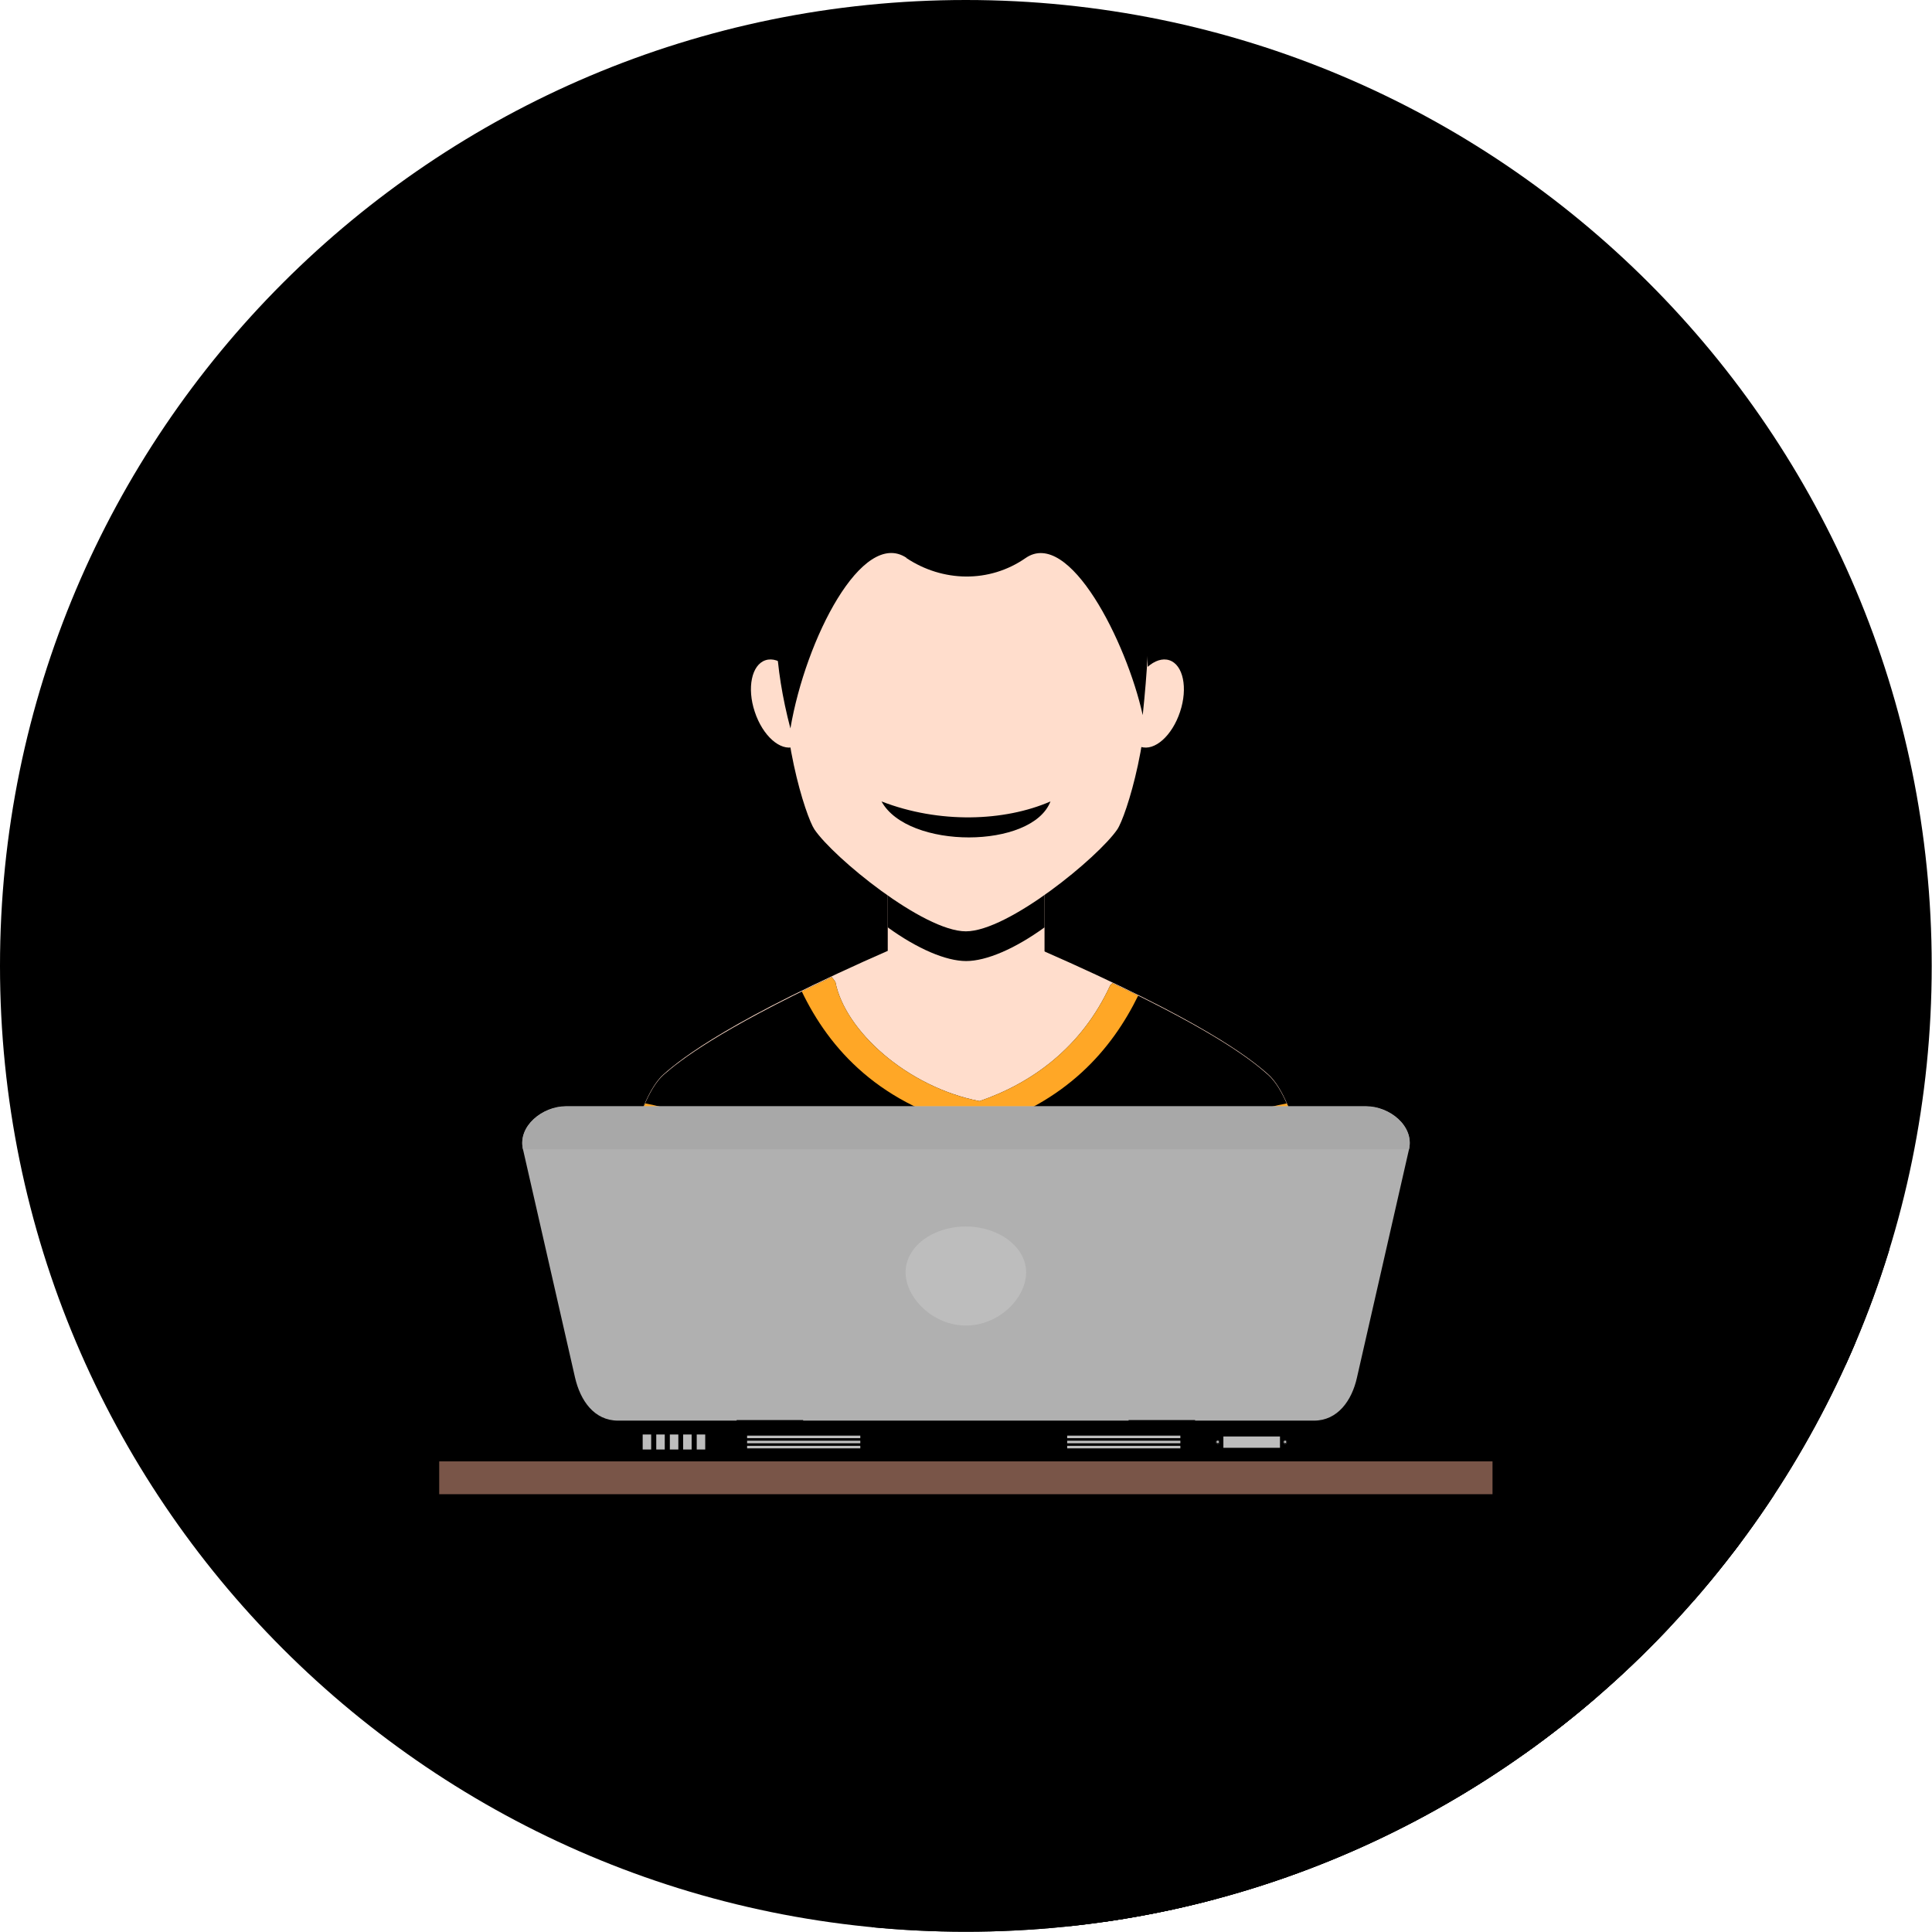 <?xml version="1.0" encoding="UTF-8"?>
<!DOCTYPE svg PUBLIC "-//W3C//DTD SVG 1.1//EN" "http://www.w3.org/Graphics/SVG/1.1/DTD/svg11.dtd">
<!-- Creator: CorelDRAW -->
<svg xmlns="http://www.w3.org/2000/svg" xml:space="preserve" width="6.827in" height="6.827in" style="shape-rendering:geometricPrecision; text-rendering:geometricPrecision; image-rendering:optimizeQuality; fill-rule:evenodd; clip-rule:evenodd"
viewBox="0 0 6.827 6.827"
 xmlns:xlink="http://www.w3.org/1999/xlink">
 <defs>
  <style type="text/css">
   <![CDATA[
    .fil2 {fill:none}
    .fil5 {fill:#000000}
    .fil9 {fill:#000000}
    .fil6 {fill:#000000}
    .fil8 {fill:#795548}
    .fil11 {fill:#A8A8A8}
    .fil10 {fill:#B0B0B0}
    .fil12 {fill:#BDBDBD}
    .fil1 {fill:#000000}
    .fil4 {fill:#000000}
    .fil0 {fill:#000000}
    .fil7 {fill:#FFA726}
    .fil3 {fill:#FFDDCC}
    .fil13 {fill:#212121;fill-rule:nonzero}
   ]]>
  </style>
   <clipPath id="id0">
    <path d="M3.413 0c1.885,0 3.413,1.528 3.413,3.413 0,1.885 -1.528,3.413 -3.413,3.413 -1.885,0 -3.413,-1.528 -3.413,-3.413 0,-1.885 1.528,-3.413 3.413,-3.413z"/>
   </clipPath>
 </defs>
 <g id="Layer_x0020_1">
  <path class="fil0" d="M3.413 0c1.885,0 3.413,1.528 3.413,3.413 0,1.885 -1.528,3.413 -3.413,3.413 -1.885,0 -3.413,-1.528 -3.413,-3.413 0,-1.885 1.528,-3.413 3.413,-3.413z"/>
  <g style="clip-path:url(#id0)">
   <g id="_435557488">
    <g>
     <polygon id="_4353207841" class="fil1" points="3.948,2.931 7.735,6.717 7.731,6.722 7.727,6.728 7.723,6.733 7.718,6.739 7.713,6.745 7.707,6.751 7.702,6.758 7.695,6.764 7.689,6.771 7.682,6.778 7.675,6.785 7.668,6.793 7.66,6.8 7.652,6.807 7.644,6.815 7.635,6.823 7.627,6.831 7.618,6.838 7.609,6.846 7.599,6.854 7.59,6.862 7.58,6.87 7.571,6.879 7.561,6.887 7.55,6.895 7.54,6.903 7.53,6.911 7.519,6.919 7.509,6.927 7.498,6.934 7.488,6.942 7.477,6.95 3.691,3.163 3.701,3.156 3.712,3.148 3.723,3.14 3.733,3.132 3.744,3.124 3.754,3.116 3.764,3.108 3.774,3.1 3.784,3.092 3.794,3.084 3.804,3.076 3.813,3.068 3.823,3.06 3.832,3.052 3.841,3.044 3.849,3.037 3.858,3.029 3.866,3.021 3.874,3.014 3.881,3.006 3.889,2.999 3.896,2.992 3.903,2.985 3.909,2.978 3.915,2.971 3.921,2.965 3.927,2.959 3.932,2.953 3.936,2.947 3.941,2.941 3.945,2.936 "/>
     <polygon id="_435320808" class="fil1" points="4.947,3.96 8.733,7.746 8.738,7.752 8.743,7.758 8.747,7.763 8.751,7.77 8.755,7.776 8.758,7.782 8.761,7.789 8.763,7.796 8.765,7.803 8.767,7.81 8.768,7.817 8.768,7.825 8.768,7.832 8.767,7.84 8.766,7.847 4.979,4.061 4.981,4.053 4.981,4.046 4.982,4.038 4.981,4.031 4.98,4.024 4.979,4.017 4.977,4.01 4.975,4.003 4.972,3.996 4.969,3.99 4.965,3.983 4.961,3.977 4.956,3.971 4.952,3.966 "/>
     <polygon id="_435321840" class="fil1" points="4.979,4.061 8.766,7.847 8.766,7.847 8.766,7.847 8.765,7.847 8.765,7.848 8.765,7.848 8.765,7.848 8.765,7.848 8.765,7.848 4.979,4.062 4.979,4.062 4.979,4.061 4.979,4.061 4.979,4.061 4.979,4.061 4.979,4.061 4.979,4.061 "/>
     <polygon id="_430375856" class="fil1" points="3.136,3.163 6.922,6.95 6.912,6.942 6.901,6.934 6.89,6.927 6.88,6.919 6.869,6.911 6.859,6.903 6.849,6.895 6.839,6.887 6.829,6.879 6.819,6.871 6.809,6.862 6.8,6.854 6.79,6.846 6.781,6.838 6.772,6.831 6.764,6.823 6.755,6.815 6.747,6.807 6.739,6.8 6.732,6.793 6.724,6.785 2.938,2.999 2.945,3.006 2.953,3.014 2.961,3.021 2.969,3.029 2.978,3.037 2.986,3.044 2.995,3.052 3.004,3.06 3.013,3.068 3.023,3.076 3.033,3.084 3.042,3.092 3.052,3.1 3.062,3.108 3.073,3.116 3.083,3.124 3.094,3.132 3.104,3.14 3.115,3.148 3.125,3.156 "/>
     <polygon id="_430375544" class="fil1" points="4.223,5.02 8.01,8.807 8.01,8.814 4.223,5.027 "/>
     <polygon id="_430376216" class="fil1" points="2.603,5.02 6.39,8.807 5.97,8.807 5.962,8.806 5.955,8.806 5.947,8.805 5.94,8.803 5.933,8.802 5.926,8.8 5.92,8.797 5.913,8.794 5.907,8.791 5.901,8.788 5.896,8.784 5.89,8.78 5.885,8.776 2.098,4.989 2.104,4.994 2.109,4.998 2.115,5.002 2.121,5.005 2.127,5.008 2.134,5.011 2.14,5.013 2.147,5.015 2.154,5.017 2.161,5.019 2.168,5.02 2.176,5.02 2.184,5.02 "/>
     <polygon id="_430375520" class="fil1" points="2.793,2.641 6.58,6.427 6.575,6.428 6.571,6.427 6.566,6.427 6.562,6.426 6.557,6.425 6.553,6.424 6.548,6.422 6.544,6.42 6.539,6.418 6.535,6.415 6.53,6.413 6.526,6.41 6.521,6.406 6.517,6.403 6.513,6.399 6.508,6.395 2.722,2.608 2.726,2.613 2.731,2.616 2.735,2.62 2.74,2.623 2.744,2.626 2.748,2.629 2.753,2.632 2.757,2.634 2.762,2.636 2.766,2.638 2.771,2.639 2.776,2.64 2.78,2.641 2.784,2.641 2.789,2.641 "/>
     <polygon id="_430375568" class="fil1" points="4.491,3.805 8.278,7.592 8.282,7.597 8.287,7.603 8.292,7.609 8.296,7.615 8.301,7.622 8.305,7.629 8.31,7.636 8.314,7.644 8.318,7.652 8.322,7.66 8.327,7.668 8.331,7.677 8.335,7.686 8.339,7.696 4.553,3.909 4.549,3.9 4.544,3.891 4.54,3.882 4.536,3.874 4.532,3.865 4.528,3.857 4.523,3.85 4.519,3.842 4.514,3.835 4.51,3.829 4.505,3.822 4.501,3.816 4.496,3.811 "/>
     <polygon id="_430375664" class="fil1" points="3.691,3.163 7.477,6.95 7.477,7.063 3.691,3.277 "/>
     <polygon id="_430375688" class="fil1" points="3.937,1.674 7.723,5.461 7.737,5.477 7.749,5.494 7.761,5.513 7.772,5.533 7.782,5.553 7.791,5.576 7.8,5.599 7.808,5.624 7.815,5.65 7.821,5.677 7.827,5.705 7.832,5.735 7.836,5.766 7.839,5.798 7.842,5.832 7.844,5.867 7.845,5.903 7.845,5.941 7.845,5.98 7.844,6.02 7.843,6.062 7.841,6.105 4.055,2.319 4.057,2.276 4.058,2.234 4.059,2.194 4.059,2.155 4.059,2.117 4.057,2.081 4.055,2.046 4.053,2.012 4.049,1.98 4.045,1.949 4.04,1.919 4.035,1.89 4.029,1.863 4.022,1.837 4.014,1.813 4.005,1.789 3.996,1.767 3.986,1.746 3.975,1.726 3.963,1.708 3.95,1.691 "/>
     <polygon id="_430375784" class="fil1" points="4.055,2.319 7.841,6.105 7.841,6.11 7.841,6.114 7.842,6.119 7.842,6.124 7.842,6.128 7.842,6.133 7.842,6.138 7.842,6.142 4.056,2.356 4.056,2.351 4.056,2.347 4.056,2.342 4.056,2.337 4.055,2.333 4.055,2.328 4.055,2.324 "/>
     <polygon id="_430375880" class="fil1" points="4.156,2.348 7.943,6.135 7.946,6.138 7.949,6.142 7.952,6.147 7.955,6.151 7.957,6.156 7.96,6.161 7.962,6.167 7.963,6.172 7.965,6.178 7.966,6.184 7.968,6.191 7.969,6.197 7.969,6.204 7.97,6.211 7.97,6.218 7.97,6.225 7.97,6.232 7.969,6.239 7.969,6.247 7.968,6.254 7.967,6.262 7.965,6.27 7.963,6.277 7.961,6.285 7.959,6.293 7.957,6.301 4.17,2.515 4.173,2.507 4.175,2.499 4.177,2.491 4.179,2.483 4.18,2.476 4.181,2.468 4.182,2.46 4.183,2.453 4.184,2.446 4.184,2.438 4.184,2.431 4.184,2.424 4.183,2.417 4.182,2.411 4.181,2.404 4.18,2.398 4.179,2.392 4.177,2.386 4.175,2.381 4.173,2.375 4.171,2.37 4.168,2.365 4.166,2.36 4.163,2.356 4.16,2.352 "/>
     <polygon id="_430376072" class="fil1" points="4.17,2.515 7.957,6.301 7.954,6.309 7.951,6.316 7.948,6.324 7.945,6.331 7.942,6.338 7.938,6.345 7.934,6.351 7.931,6.358 7.927,6.364 7.923,6.37 7.919,6.375 7.914,6.381 7.91,6.386 7.905,6.391 7.901,6.395 7.896,6.4 7.892,6.404 7.887,6.407 7.882,6.411 7.877,6.414 7.873,6.417 7.868,6.419 7.863,6.422 7.858,6.424 7.853,6.425 7.848,6.426 7.843,6.427 7.839,6.427 7.834,6.428 7.829,6.427 7.825,6.426 7.82,6.425 4.034,2.639 4.038,2.64 4.043,2.641 4.048,2.641 4.052,2.641 4.057,2.641 4.062,2.64 4.067,2.639 4.072,2.637 4.077,2.635 4.081,2.633 4.086,2.631 4.091,2.628 4.096,2.625 4.101,2.621 4.105,2.617 4.11,2.613 4.115,2.609 4.119,2.604 4.124,2.599 4.128,2.594 4.132,2.589 4.136,2.583 4.14,2.577 4.144,2.571 4.148,2.565 4.152,2.558 4.155,2.552 4.159,2.545 4.162,2.537 4.165,2.53 4.168,2.522 "/>
     <polygon id="_430376576" class="fil1" points="4.034,2.639 7.82,6.425 7.818,6.439 7.815,6.453 7.812,6.467 7.81,6.48 7.807,6.493 7.804,6.506 7.801,6.518 7.798,6.531 7.795,6.543 7.792,6.554 7.789,6.566 7.786,6.577 7.783,6.587 7.78,6.598 7.777,6.608 7.774,6.618 7.771,6.627 7.768,6.636 7.765,6.645 7.763,6.653 7.76,6.661 7.757,6.668 7.754,6.675 7.752,6.682 7.749,6.688 7.747,6.693 7.745,6.698 7.742,6.703 7.74,6.707 7.738,6.711 7.736,6.714 7.735,6.717 3.948,2.931 3.95,2.928 3.952,2.925 3.954,2.921 3.956,2.917 3.958,2.912 3.961,2.907 3.963,2.901 3.966,2.895 3.968,2.889 3.971,2.882 3.974,2.874 3.976,2.867 3.979,2.858 3.982,2.85 3.985,2.841 3.988,2.831 3.991,2.822 3.994,2.812 3.997,2.801 4,2.79 4.003,2.779 4.006,2.768 4.009,2.756 4.012,2.744 4.015,2.732 4.018,2.719 4.021,2.707 4.023,2.694 4.026,2.68 4.029,2.667 4.031,2.653 "/>
     <polygon id="_430376528" class="fil1" points="3.691,3.277 7.477,7.063 7.477,7.148 3.691,3.361 "/>
     <polygon id="_430376672" class="fil1" points="4.979,4.062 8.765,7.848 8.581,8.654 8.58,8.662 8.578,8.67 8.575,8.677 8.573,8.684 8.57,8.692 8.568,8.699 8.565,8.706 8.562,8.713 8.558,8.719 8.555,8.726 8.551,8.732 8.547,8.738 8.543,8.744 8.539,8.75 8.534,8.756 8.53,8.761 8.525,8.766 8.52,8.771 8.515,8.776 8.509,8.78 8.504,8.784 8.498,8.788 8.492,8.791 8.486,8.794 8.479,8.797 8.473,8.8 8.466,8.802 8.459,8.803 8.452,8.805 8.445,8.806 8.437,8.806 8.429,8.807 8.01,8.807 4.223,5.02 4.643,5.02 4.651,5.02 4.658,5.02 4.666,5.019 4.673,5.017 4.68,5.015 4.687,5.013 4.693,5.011 4.699,5.008 4.706,5.005 4.712,5.002 4.717,4.998 4.723,4.994 4.728,4.989 4.734,4.985 4.739,4.98 4.744,4.975 4.748,4.97 4.753,4.964 4.757,4.958 4.761,4.952 4.765,4.946 4.769,4.94 4.772,4.933 4.775,4.926 4.778,4.92 4.781,4.913 4.784,4.905 4.787,4.898 4.789,4.891 4.791,4.883 4.793,4.876 4.795,4.868 "/>
     <polygon id="_430376600" class="fil1" points="4.678,5.033 8.464,8.819 8.466,8.822 8.468,8.825 8.469,8.829 8.469,8.832 8.469,8.932 8.469,8.935 8.468,8.939 8.466,8.942 8.464,8.945 8.461,8.947 8.458,8.949 8.454,8.95 8.451,8.95 5.933,8.95 5.929,8.95 5.926,8.949 5.923,8.947 5.92,8.945 2.133,5.159 2.136,5.161 2.139,5.163 2.143,5.164 2.147,5.164 4.664,5.164 4.668,5.164 4.672,5.163 4.675,5.161 4.678,5.159 4.68,5.156 4.682,5.153 4.683,5.149 4.683,5.145 4.683,5.046 4.683,5.042 4.682,5.039 4.68,5.036 "/>
     <polygon id="_430376912" class="fil1" points="5.275,5.164 9.061,8.951 9.061,9.066 5.275,5.28 "/>
     <polygon id="_430376888" class="fil1" points="5.275,5.28 9.061,9.066 5.338,9.066 1.552,5.28 "/>
    </g>
    <path id="_435557296" class="fil1" d="M3.691 3.361c0.561,0.247 0.724,0.375 0.791,0.435 0.026,0.023 0.05,0.063 0.071,0.114l0.274 0c0.083,0 0.17,0.07 0.152,0.151 -4.72441e-005,0 -0,0.001 -0,0.001l-0.184 0.807c-0.019,0.082 -0.068,0.152 -0.152,0.152l-0.42 0 0 0.007 0.441 0c0.01,0 0.019,0.008 0.019,0.019l0 0.099c0,0.01 -0.008,0.019 -0.019,0.019l-2.518 0c-0.01,0 -0.019,-0.008 -0.019,-0.019l0 -0.099c0,-0.01 0.008,-0.019 0.019,-0.019l0.457 0 0 -0.007 -0.42 0c-0.084,0 -0.134,-0.071 -0.152,-0.152l-0.184 -0.807c-6.29921e-005,-0 -0,-0.001 -0,-0.001 -0.018,-0.081 0.069,-0.151 0.152,-0.151l0.274 0c0.021,-0.051 0.045,-0.09 0.071,-0.114 0.067,-0.059 0.235,-0.19 0.791,-0.435l0 -0.084 0 -0.114c-0.115,-0.081 -0.222,-0.18 -0.258,-0.233 -0.018,-0.026 -0.059,-0.141 -0.085,-0.29 -0.047,0.004 -0.101,-0.049 -0.126,-0.126 -0.028,-0.084 -0.011,-0.166 0.038,-0.182 0.014,-0.005 0.029,-0.003 0.043,0.003 -0.034,-0.33 0.063,-0.602 0.327,-0.725 0.161,-0.075 0.473,-0.079 0.681,-0.036 0.24,0.049 0.324,0.277 0.298,0.745 0.001,0.012 0.001,0.025 0.002,0.037 0.025,-0.022 0.052,-0.031 0.076,-0.023 0.049,0.016 0.066,0.098 0.038,0.182 -0.027,0.083 -0.088,0.138 -0.137,0.124 -0.026,0.15 -0.068,0.265 -0.085,0.292 -0.036,0.053 -0.143,0.152 -0.258,0.233l0 0.114 0 0.084zm-2.138 1.803l3.722 0 0 0.116 -3.722 0 0 -0.116z"/>
   </g>
  </g>
  <path class="fil2" d="M3.413 0c1.885,0 3.413,1.528 3.413,3.413 0,1.885 -1.528,3.413 -3.413,3.413 -1.885,0 -3.413,-1.528 -3.413,-3.413 0,-1.885 1.528,-3.413 3.413,-3.413z"/>
  <path class="fil3" d="M3.155 3.352c-0.571,0.25 -0.742,0.384 -0.81,0.444 -0.104,0.092 -0.162,0.436 -0.224,0.729l1.292 0 1.292 0c-0.062,-0.292 -0.119,-0.636 -0.224,-0.729 -0.068,-0.06 -0.233,-0.19 -0.804,-0.44l-0.523 -0.003z"/>
  <path class="fil3" d="M3.691 2.853l0 0.633c-0.152,0.187 -0.402,0.18 -0.554,0l0 -0.633c0,-0.342 0.554,-0.342 0.554,0z"/>
  <path class="fil4" d="M3.691 2.853l0 0.424c-0.105,0.076 -0.206,0.119 -0.277,0.119 -0.071,0 -0.172,-0.043 -0.277,-0.119l0 -0.424c0,-0.342 0.554,-0.342 0.554,0z"/>
  <path class="fil3" d="M2.705 2.333c0.049,-0.016 0.111,0.039 0.139,0.124 0.028,0.084 0.011,0.166 -0.038,0.182 -0.049,0.016 -0.111,-0.039 -0.139,-0.124 -0.028,-0.084 -0.011,-0.166 0.038,-0.182z"/>
  <path class="fil3" d="M4.132 2.333c-0.049,-0.016 -0.111,0.039 -0.139,0.124 -0.028,0.084 -0.011,0.166 0.038,0.182 0.049,0.016 0.111,-0.039 0.139,-0.124 0.028,-0.084 0.011,-0.166 -0.038,-0.182z"/>
  <path class="fil3" d="M3.413 1.717c-0.93,0 -0.596,1.124 -0.535,1.214 0.067,0.099 0.385,0.36 0.535,0.36 0.15,0 0.468,-0.262 0.535,-0.36 0.061,-0.089 0.395,-1.214 -0.535,-1.214z"/>
  <path class="fil5" d="M3.203 1.971c-0.156,-0.103 -0.356,0.286 -0.41,0.603 -0.114,-0.434 -0.043,-0.812 0.283,-0.963 0.161,-0.075 0.473,-0.079 0.681,-0.036 0.273,0.056 0.345,0.343 0.281,0.952 -0.057,-0.258 -0.26,-0.662 -0.414,-0.555 -0.128,0.089 -0.293,0.085 -0.421,0z"/>
  <path class="fil4" d="M3.115 2.832c0.204,0.079 0.434,0.071 0.597,0 -0.065,0.169 -0.504,0.17 -0.597,0z"/>
  <path class="fil6" d="M2.94 3.452c-0.401,0.189 -0.537,0.295 -0.595,0.346 -0.104,0.092 -0.162,0.436 -0.224,0.729l1.292 0 1.292 0c-0.062,-0.292 -0.119,-0.636 -0.224,-0.729 -0.056,-0.05 -0.18,-0.148 -0.55,-0.324 -0.003,0.003 -0.006,0.005 -0.008,0.008 -0.101,0.22 -0.278,0.346 -0.462,0.409 -0.255,-0.05 -0.475,-0.248 -0.509,-0.421 -0.004,-0.006 -0.008,-0.012 -0.013,-0.017z"/>
  <path class="fil7" d="M2.28 3.899c-0.066,0.148 -0.111,0.403 -0.158,0.628l0.524 0c-0.012,-0.367 -0.012,-0.561 -0.366,-0.628z"/>
  <path class="fil7" d="M4.547 3.899c0.066,0.148 0.111,0.403 0.158,0.628l-0.524 0c0.012,-0.367 0.012,-0.561 0.366,-0.628z"/>
  <path class="fil7" d="M2.94 3.452c-0.038,0.018 -0.074,0.035 -0.107,0.051 0.097,0.202 0.275,0.406 0.628,0.486 0.307,-0.092 0.468,-0.281 0.561,-0.471 -0.029,-0.014 -0.059,-0.029 -0.091,-0.044 -0.003,0.003 -0.006,0.005 -0.008,0.008 -0.101,0.22 -0.278,0.346 -0.462,0.409 -0.255,-0.05 -0.475,-0.248 -0.509,-0.421 -0.004,-0.006 -0.008,-0.012 -0.013,-0.017z"/>
  <rect class="fil8" x="1.552" y="5.164" width="3.722" height="0.116"/>
  <rect class="fil9" x="2.128" y="5.027" width="2.555" height="0.137" rx="0.019" ry="0.019"/>
  <path class="fil10" d="M4.643 5.02c0.084,0 0.134,-0.071 0.152,-0.152l0.184 -0.807c0.019,-0.082 -0.068,-0.152 -0.152,-0.152 -0.852,0 -1.975,0 -2.827,0 -0.084,0 -0.171,0.071 -0.152,0.152l0.184 0.807c0.019,0.082 0.068,0.152 0.152,0.152 0.73,0 1.73,0 2.459,0z"/>
  <path class="fil11" d="M4.979 4.061c0.018,-0.081 -0.069,-0.151 -0.152,-0.151 -0.852,0 -1.975,0 -2.827,0 -0.083,0 -0.17,0.07 -0.152,0.151l3.132 0z"/>
  <rect class="fil5" x="2.603" y="5.018" width="0.235" height="0.014"/>
  <rect class="fil5" x="3.988" y="5.018" width="0.235" height="0.014"/>
  <rect class="fil5" x="2.252" y="5.057" width="0.274" height="0.078"/>
  <rect class="fil12" x="2.271" y="5.069" width="0.03" height="0.053"/>
  <rect class="fil12" x="2.319" y="5.069" width="0.03" height="0.053"/>
  <rect class="fil12" x="2.367" y="5.069" width="0.03" height="0.053"/>
  <rect class="fil12" x="2.414" y="5.069" width="0.03" height="0.053"/>
  <rect class="fil12" x="2.462" y="5.069" width="0.03" height="0.053"/>
  <rect class="fil5" x="4.286" y="5.066" width="0.274" height="0.06"/>
  <rect class="fil12" x="4.323" y="5.076" width="0.2" height="0.04"/>
  <circle class="fil12" cx="4.303" cy="5.096" r="0.006"/>
  <circle class="fil12" cx="4.541" cy="5.096" r="0.006"/>
  <path class="fil13" d="M4.303 5.088c0.002,0 0.004,0.001 0.005,0.002 0.001,0.001 0.002,0.003 0.002,0.005 0,0.002 -0.001,0.004 -0.002,0.005 -0.001,0.001 -0.003,0.002 -0.005,0.002 -0.002,0 -0.004,-0.001 -0.005,-0.002 -0.001,-0.001 -0.002,-0.003 -0.002,-0.005 0,-0.002 0.001,-0.004 0.002,-0.005 0.001,-0.001 0.003,-0.002 0.005,-0.002zm0.003 0.004c-0.001,-0.001 -0.002,-0.001 -0.003,-0.001 -0.001,0 -0.002,0.001 -0.003,0.001 -0.001,0.001 -0.001,0.002 -0.001,0.003 0,0.001 0.001,0.002 0.001,0.003 0.001,0.001 0.002,0.001 0.003,0.001 0.001,0 0.002,-0.001 0.003,-0.001 0.001,-0.001 0.001,-0.002 0.001,-0.003 0,-0.001 -0.001,-0.002 -0.001,-0.003z"/>
  <path class="fil13" d="M4.541 5.088c0.002,0 0.004,0.001 0.005,0.002 0.001,0.001 0.002,0.003 0.002,0.005 0,0.002 -0.001,0.004 -0.002,0.005 -0.001,0.001 -0.003,0.002 -0.005,0.002 -0.002,0 -0.004,-0.001 -0.005,-0.002 -0.001,-0.001 -0.002,-0.003 -0.002,-0.005 0,-0.002 0.001,-0.004 0.002,-0.005 0.001,-0.001 0.003,-0.002 0.005,-0.002zm0.003 0.004c-0.001,-0.001 -0.002,-0.001 -0.003,-0.001 -0.001,0 -0.002,0.001 -0.003,0.001 -0.001,0.001 -0.001,0.002 -0.001,0.003 0,0.001 0.001,0.002 0.001,0.003 0.001,0.001 0.002,0.001 0.003,0.001 0.001,0 0.002,-0.001 0.003,-0.001 0.001,-0.001 0.001,-0.002 0.001,-0.003 0,-0.001 -0.001,-0.002 -0.001,-0.003z"/>
  <rect class="fil12" x="2.64" y="5.073" width="0.4" height="0.009"/>
  <rect class="fil12" x="2.64" y="5.091" width="0.4" height="0.009"/>
  <rect class="fil12" x="2.64" y="5.109" width="0.4" height="0.009"/>
  <rect class="fil12" x="3.771" y="5.073" width="0.4" height="0.009"/>
  <rect class="fil12" x="3.771" y="5.091" width="0.4" height="0.009"/>
  <rect class="fil12" x="3.771" y="5.109" width="0.4" height="0.009"/>
  <path class="fil12" d="M3.413 4.334c0.117,0 0.213,0.073 0.213,0.162 0,0.09 -0.095,0.188 -0.213,0.188 -0.117,0 -0.213,-0.099 -0.213,-0.188 0,-0.09 0.095,-0.162 0.213,-0.162z"/>
 </g>
</svg>
